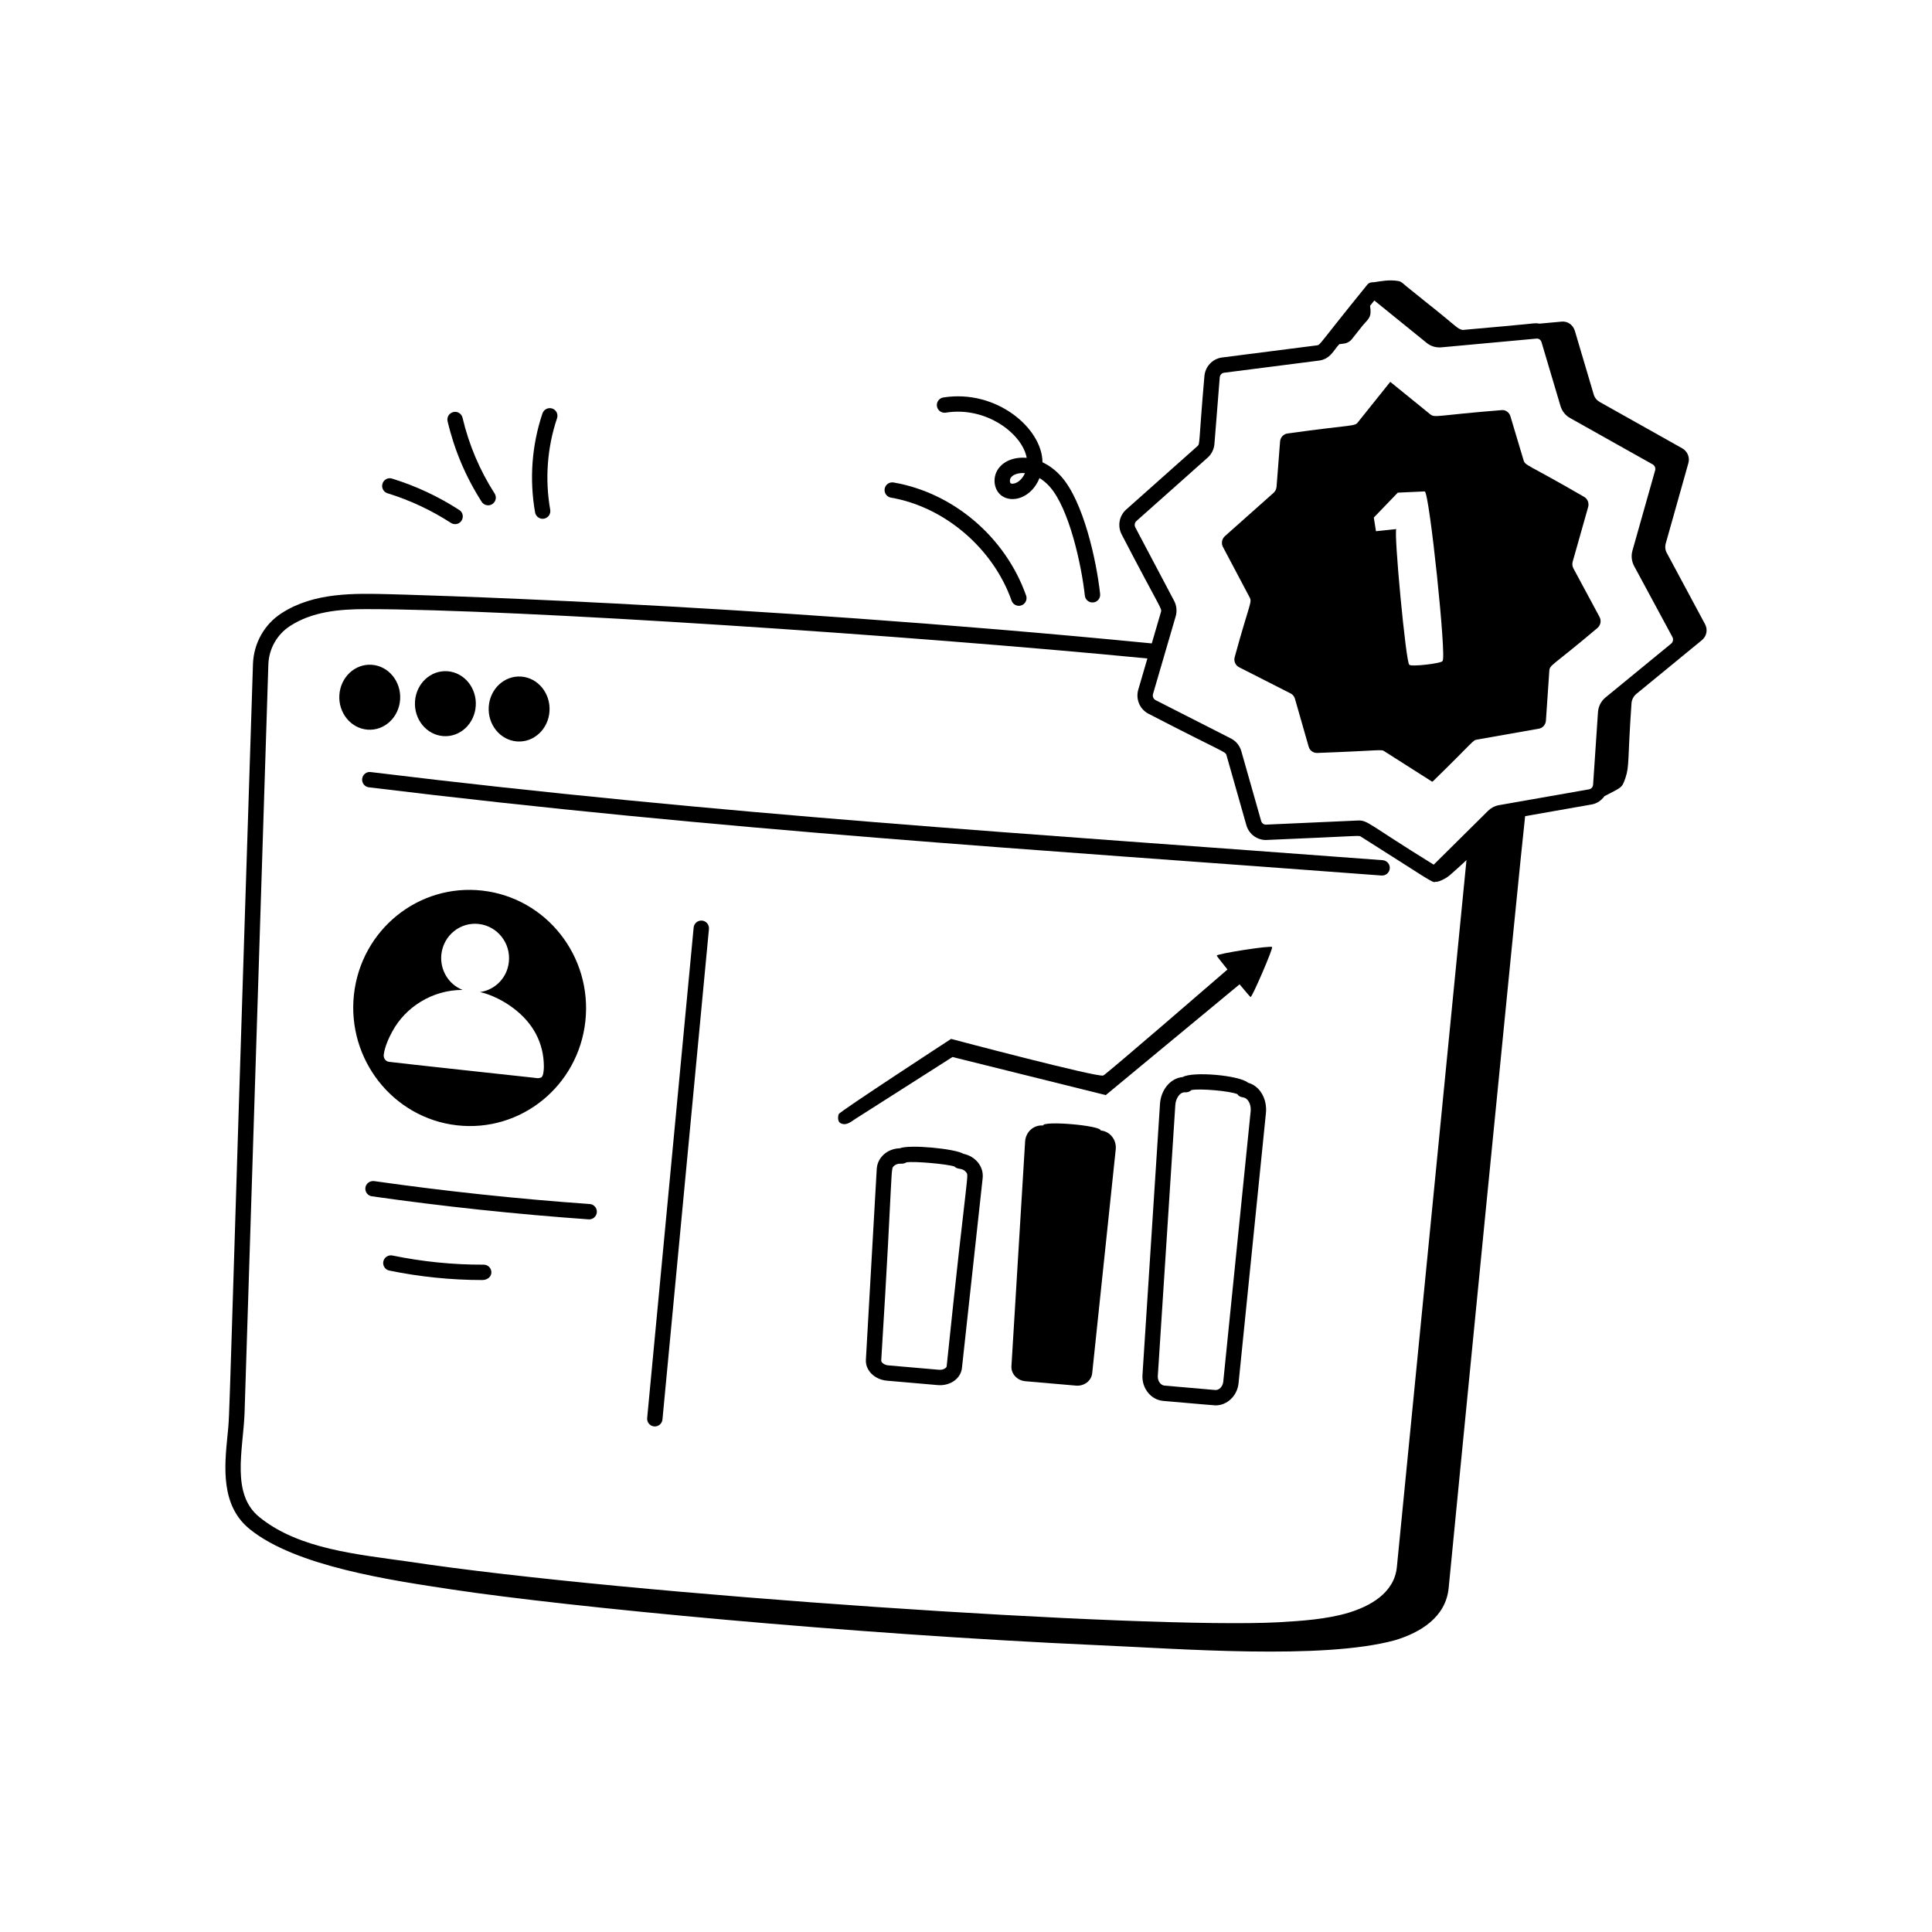 <?xml version="1.0" encoding="utf-8"?>
<!-- Generator: Adobe Illustrator 27.5.0, SVG Export Plug-In . SVG Version: 6.00 Build 0)  -->
<svg version="1.1" id="Layer_1" xmlns="http://www.w3.org/2000/svg" xmlns:xlink="http://www.w3.org/1999/xlink" x="0px" y="0px"
	 viewBox="0 0 3000 3000" style="enable-background:new 0 0 3000 3000;" xml:space="preserve">
<g>
	<g>
		<path d="M802.813,1151.303c26.048,1.934,48.634-19.049,50.445-46.86c1.806-27.811-17.843-51.922-43.892-53.856
			c-26.048-1.928-48.634,19.049-50.443,46.86C757.115,1125.258,776.765,1149.369,802.813,1151.303z"/>
		<path d="M688.305,1143.019c26.051,1.928,48.634-19.049,50.443-46.86c1.812-27.811-17.838-51.928-43.889-53.862
			c-26.046-1.928-48.631,19.049-50.443,46.86C642.608,1116.974,662.257,1141.085,688.305,1143.019z"/>
		<path d="M621.313,1086.146c1.812-27.816-17.838-51.928-43.889-53.856c-26.046-1.934-48.631,19.043-50.443,46.86
			c-1.809,27.811,17.843,51.922,43.889,53.856C596.922,1134.934,619.507,1113.956,621.313,1086.146z"/>
		<path d="M2147.025,1335.69c-549.748-41.371-1025.353-70.077-1571.366-136.828c-6.629-0.909-12.478,3.845-13.282,10.393
			c-0.804,6.548,3.845,12.49,10.393,13.282c550.699,67.353,1031.169,96.099,1572.462,136.968
			c6.452,0.496,12.297-4.357,12.793-11.022C2158.525,1341.935,2153.596,1336.203,2147.025,1335.69z"/>
		<path d="M2647.46,968.99l-59.175-110.235c-2.627-4.538-3.105-10.026-1.672-15.035l35.075-124.554
			c2.624-8.826-1.433-18.373-9.306-22.906L2484.01,624.2c-4.532-2.627-7.873-6.682-9.303-11.692l-29.351-99.021
			c-2.863-9.07-11.214-15.035-20.52-14.08l-34.358,3.157c-10.579-1.394,8.021-1.182-119.457,9.793
			c-9.068-2.188-7.461-4.341-57.354-43.732c-10.261-8.348-20.52-16.463-30.781-24.816c-3.341-2.86-6.918-6.682-11.214-7.392
			c-14.234-2.565-28.413,0.358-38.276,1.858c-3.874-0.309-7.765,0.658-10.299,3.816c-76.159,93.869-72.74,93.499-78.084,94.162
			l-147.454,18.874c-14.657,1.864-26.156,14.074-27.345,29.011c-9.2,105.432-6.536,104.868-10.882,108.679l-110.52,98.333
			c-11.033,9.833-13.888,25.842-6.956,38.961c61.255,117.819,62.612,114.305,60.853,120.26l-14.226,48.707
			c-649.777-63.574-1180.07-76.252-1182.81-76.377c-55.359-1.433-118.111-3.099-168.221,29.349
			c-26.96,17.179-43.426,46.767-44.617,78.743C352.785,2267.47,357.583,2184.87,353.22,2229.33
			c-4.771,48.439-10.736,108.808,34.839,145.316c71.508,57.823,219.503,79.198,314.012,93.533
			c179.381,27.041,616.136,69.161,1001.207,86.38c127.654,5.444,349.905,23.215,462.904-7.637
			c39.371-11.93,78.74-35.553,83.275-80.892c0-1.766,112.397-1146.531,118.766-1198.701l103.407-18.181
			c8.29-1.462,15.059-6.332,19.725-12.851c27.185-14.219,27.046-12.381,32.503-27.98c6.553-19.427,3.241-27.024,9.545-116.439
			c0.478-5.493,3.099-10.503,7.159-14.08l102.123-83.752C2650.081,988.08,2652.231,977.583,2647.46,968.99z M1823.177,932.989
			l-60.235-114.016c-1.759-3.332-1.025-7.526,1.736-9.973l110.52-98.357c6.152-5.453,9.903-13.049,10.579-21.344l8.225-103.25
			c0.291-3.752,3.064-6.804,6.583-7.247l147.442-18.874c17.918-2.285,23.052-16.594,31.638-25.498
			c4.089-0.986,13.283,0.337,19.705-8.057c5.49-6.921,10.978-13.841,16.466-20.762c9.721-11.343,14.326-12.778,11.61-30.799
			l6.6-8.231l81.37,65.944c6.326,5.15,14.342,7.457,22.416,6.851l148.001-13.608c3.647-0.373,6.769,2.027,7.818,5.546l29.477,99.126
			c2.388,8.016,7.666,14.634,14.843,18.641l128.393,72.096c3.157,1.771,4.707,5.686,3.682,9.321l-35.186,124.455
			c-2.272,7.993-1.316,16.777,2.633,24.071l59.408,110.147c1.853,3.425,1.014,7.829-1.922,10.253l-102.05,83.677
			c-6.758,5.546-10.987,13.771-11.581,22.603l-7.596,112.664c-0.245,3.682-2.831,6.688-6.257,7.293l-140.09,24.63
			c-6.245,1.095-11.954,4.054-16.568,8.575l-84.574,83.793c-103.451-63.814-101.974-69.315-118.455-68.531l-142.001,6.361
			c-3.425,0.07-6.513-2.19-7.515-5.686l-30.805-108.446c-2.423-8.528-8.284-15.682-16.067-19.62l-117.091-59.606
			c-3.332-1.701-5.021-5.802-3.926-9.53l35.209-120.54C1827.931,949.067,1827.045,940.306,1823.177,932.989z M2169.045,2433.343
			c-4.057,41.04-42.951,61.086-74.924,70.866c-33.835,10.163-72.904,12.739-107.852,14.791
			c-205.643,11.052-1013.454-42.89-1351.01-94.011c-79.588-11.383-170.708-19.259-232.167-68.956
			c-44.628-35.648-25.768-103.637-23.383-160.823l36.986-1163.702c0.952-24.1,13.361-46.289,33.642-59.414
			c34.12-22.189,75.638-26.249,117.872-26.249c233.269,0,846.311,40.905,1213.44,76.628l-14.15,48.439
			c-4.311,14.797,2.423,30.549,16.008,37.469c119.824,62.045,119.246,58.188,121.029,64.499l30.805,108.446
			c4.043,14.191,17.197,23.628,31.527,22.975c147.137-6.128,142.711-7.422,146.172-5.243
			c97.576,61.433,113.299,73.851,115.653,70.098c4.477,1.175,16.67-5.06,22.434-10.037c4.277-3.763,19.787-17.399,26.01-23.622
			L2169.045,2433.343z"/>
		<path d="M1940.216,927.233c4.475,8.311,0.588,7.063-22.906,92.823c-1.908,6.204,0.955,13.119,6.682,15.985l80.173,40.801
			c3.341,1.672,5.726,4.777,6.682,8.354l21.237,74.204c1.669,5.965,7.16,10.026,13.364,9.787
			c102.833-3.839,98.985-6.076,104.508-2.388l73.494,46.767h1.191c65.437-63.788,61.722-63.823,68.959-65.14l95.922-16.94
			c5.965-0.955,10.497-6.204,10.975-12.408l5.249-77.071c0.625-9.982,3.63-6.685,74.688-66.812
			c5.01-4.293,6.443-11.453,3.338-17.179l-40.563-75.399c-1.672-3.105-2.15-6.921-1.194-10.259l24.1-85.185
			c1.672-6.204-0.955-12.647-6.443-15.746c-89.98-52.15-91.343-47.949-94.011-57.27l-20.284-67.767
			c-1.905-6.198-7.631-10.259-13.835-9.542c-100.135,7.955-103.367,12.441-110.718,6.443l-62.035-50.349l-49.872,62.28
			c-5.627,7.503-5.942,3.397-109.524,17.896c-6.201,0.716-11.214,5.965-11.692,12.408l-5.488,70.628
			c-0.478,3.577-1.908,6.682-4.532,9.064l-75.638,67.29c-4.774,4.293-5.965,11.214-3.105,16.702L1940.216,927.233z
			 M2170.479,764.983l41.757-1.911c7.157-0.717,34.597,262.232,27.677,263.188c0.478,3.816-51.299,9.781-51.538,5.726
			c-5.013,0.478-24.816-209.978-20.045-210.456l-31.737,3.338l-3.338-21.234L2170.479,764.983z"/>
		<path d="M709.23,1747.339c99.26,11.453,188.739-60.847,199.714-161.54c10.975-100.693-60.369-191.366-159.629-202.819
			c-99.263-11.453-188.503,60.608-199.717,161.301C538.62,1644.974,610.203,1735.886,709.23,1747.339z M595.89,1637.576
			c1.666-12.647,8.348-26.96,13.361-36.03c20.284-37.583,61.763-64.424,109.044-64.424c-21.473-8.354-35.553-30.782-32.925-55.359
			c3.338-29.349,29.349-50.344,58.219-47.005c28.871,3.344,49.869,29.826,46.528,59.175c-2.624,24.578-21.473,43.19-44.62,46.534
			c17.857,4.023,37.631,14.22,52.018,25.288c29.785,22.529,47.005,53.266,47.005,90.673c0,2.931-0.524,11.641-2.15,14.08
			c-0.239,0.95-0.952,1.672-1.43,2.144c-0.475,0.239-0.952,0.717-1.43,0.717c-3.105,1.433-6.443,0.717-9.545,0.239
			c-2.403-0.301-214.283-23.119-225.727-24.816C598.751,1648.318,595.174,1643.064,595.89,1637.576z"/>
		<path d="M915.713,1869.604c-111.511-7.876-224.163-19.876-334.823-35.605c-6.536-0.699-12.56,3.612-13.492,10.136
			c-0.92,6.525,3.612,12.56,10.136,13.492c111.219,15.822,224.431,27.846,336.501,35.792c6.293,0.524,12.259-4.306,12.734-11.068
			C927.236,1875.778,922.284,1870.07,915.713,1869.604z"/>
		<path d="M751.098,1963.766c-0.012,0-0.023,0-0.035,0c-47.524,0.21-95.118-4.637-141.745-14.237
			c-6.443-1.258-12.769,2.866-14.086,9.297c-1.328,6.455,2.831,12.769,9.286,14.098c47.547,9.763,96.178,14.703,144.564,14.703
			c7.177,0,13.969-4.707,13.946-11.954C763.005,1969.079,757.669,1963.766,751.098,1963.766z"/>
		<path d="M1090.104,1429.503c-6.664-0.513-12.385,4.218-13.002,10.766l-72.177,761.642c-0.629,6.548,4.183,12.373,10.742,13.002
			c0.385,0.023,0.769,0.047,1.142,0.047c6.082,0,11.278-4.637,11.861-10.812l72.177-761.642
			C1101.475,1435.958,1096.663,1430.132,1090.104,1429.503z"/>
		<path d="M1496.02,1791.636c-12.397-7.887-83.799-14.868-98.87-8.575c-19.327,0.498-34.746,14.301-35.757,32.156l-16.847,296.119
			c-0.955,16.591,13.445,30.898,32.762,32.576l78.632,6.828c1.235,0.116,2.47,0.163,3.682,0.163
			c17.756,0,32.39-11.208,34.079-26.704l32.168-294.767C1527.846,1811.432,1514.644,1795.41,1496.02,1791.636z M1469.981,2121.612
			c-0.28,2.54-5.371,5.965-11.977,5.36l-78.62-6.828c-0.012,0-0.012,0-0.012,0c-6.839-0.606-11.15-4.87-11.01-7.457
			c19.239-309.362,13.737-296.95,20.144-302.457c6.912-5.943,12.629-0.911,19.107-5.383c12.595-1.864,62.297,2.517,74.333,6.455
			c5.583,5.583,12.042,1.442,17.977,8.645C1505.145,1826.336,1502.2,1811.036,1469.981,2121.612z"/>
		<path d="M1709.214,1755.454c0.647-7.812-88.99-15.601-89.636-7.789c-14.435-1.253-26.884,9.961-27.793,24.921l-21.228,348.938
			c-0.714,11.773,8.971,22.142,21.633,23.238l78.611,6.827c12.659,1.101,23.916-7.445,25.148-19.177l36.555-347.604
			C1734.071,1769.907,1723.65,1756.706,1709.214,1755.454z"/>
		<path d="M1937.985,1681.255c-13.467-11.56-85.914-17.932-101.468-8.831c-20.104,1.858-33.949,20.953-35.279,41.617
			l-27.205,420.993c-1.317,20.575,13.107,38.634,32.156,40.289c66.264,5.717,79.119,6.944,81.416,6.944
			c17.954,0,33.625-14.843,35.605-34.347l42.526-419.665C1967.844,1707.414,1957.131,1686.51,1937.985,1681.255z M1899.467,2145.497
			c-0.769,7.643-6.571,13.492-12.606,12.886l-78.609-6.827c-0.012,0-0.012,0-0.012,0c-6.117-0.536-10.882-7.387-10.393-14.983
			l27.205-420.993c0.609-9.514,6.841-20.148,15.321-19.41c3.91,0.228,7.332-1.206,9.495-3.472
			c12.781-2.796,59.35,1.282,71.397,6.222c5.318,7.534,10.396,2.305,16.136,9.321c3.565,4.287,5.278,10.882,4.59,17.593
			L1899.467,2145.497z"/>
		<path d="M1889.392,1483.936c-0.312,0.25,7.206,9.845,16.635,21.525c-21.624,18.705-186.065,160.905-192.802,164.557
			c-7.215,3.909-236.399-56.804-236.399-56.804c-2.4,1.563-172.857,112.705-174.402,116.707c-1.076,2.781-1.359,5.926-0.74,8.93
			c0.656,3.157,1.998,4.711,4.934,5.855c8.4,3.256,15.4-3.344,22.009-7.561c3.141-1.999,143.874-91.665,150.393-95.829
			l237.978,59.157l207.817-172.031c9.251,11.167,16.771,19.981,17.077,19.737c2.269,0.967,35.643-76.581,33.377-77.542
			C1974.77,1467.619,1888.894,1480.918,1889.392,1483.936z"/>
		<path d="M1383.438,772.719c83.339,14.331,158.638,78.643,187.393,160.037c1.736,4.893,6.338,7.946,11.255,7.946
			c8.27,0,13.977-8.182,11.255-15.915c-32.04-90.667-112.839-159.594-205.848-175.602c-6.524-1.049-12.665,3.262-13.783,9.74
			C1372.591,765.426,1376.948,771.601,1383.438,772.719z"/>
		<path d="M1468.547,640.761c63.15-10.261,119.17,33.265,125.701,70.185c-21.226-1.809-36.639,6.141-44.308,17.267
			c-9.158,13.282-6.886,32.156,4.998,41.221c16.85,12.752,46.968,3.405,59.198-27.1c5.569,3.402,10.882,7.806,15.671,13.142
			c30.277,33.753,49.505,121.413,54.747,169.427c0.703,6.467,6.501,11.256,13.154,10.556c6.548-0.722,11.278-6.594,10.567-13.165
			c-5.649-51.773-25.856-143.953-60.713-182.756c-8.482-9.437-18.35-16.801-28.801-21.717
			c-0.211-52.321-71.061-113.721-153.99-100.64c-6.501,1.049-10.94,7.177-9.892,13.678
			C1455.918,637.359,1462.035,641.74,1468.547,640.761z M1578.276,749.557c-3.495,1.701-7.328,2.051-8.89,0.885
			c-1.585-1.212-1.783-5.802,0.198-8.668c4.192-6.08,14.081-7.779,21.974-7.107C1588.656,741.308,1584.031,746.738,1578.276,749.557
			z"/>
		<path d="M601.78,765.962c34.65,10.695,67.762,26.168,98.427,45.998c2.004,1.305,4.253,1.911,6.466,1.911
			c11.797,0,16.488-15.467,6.49-21.95c-32.494-21.018-67.598-37.423-104.345-48.747c-6.35-2.051-12.979,1.585-14.913,7.876
			C591.958,757.34,595.488,764.028,601.78,765.962z"/>
		<path d="M747.929,779.151c2.284,3.565,6.128,5.499,10.055,5.499c9.291,0,15.162-10.354,10.031-18.362
			c-23.15-36.118-39.893-75.684-49.761-117.557c-1.515-6.431-7.946-10.532-14.354-8.878c-6.408,1.491-10.381,7.923-8.878,14.331
			C705.508,698.713,723.31,740.773,747.929,779.151z"/>
		<path d="M844.701,805.388c6.49-1.142,10.824-7.317,9.67-13.818c-8.365-47.536-4.707-96.679,10.602-142.094
			c2.109-6.245-1.247-13.026-7.492-15.123c-6.198-2.027-13.002,1.258-15.111,7.48c-16.591,49.213-20.564,102.411-11.488,153.885
			C832.074,802.509,838.697,806.589,844.701,805.388z"/>
	</g>
</g>
</svg>

